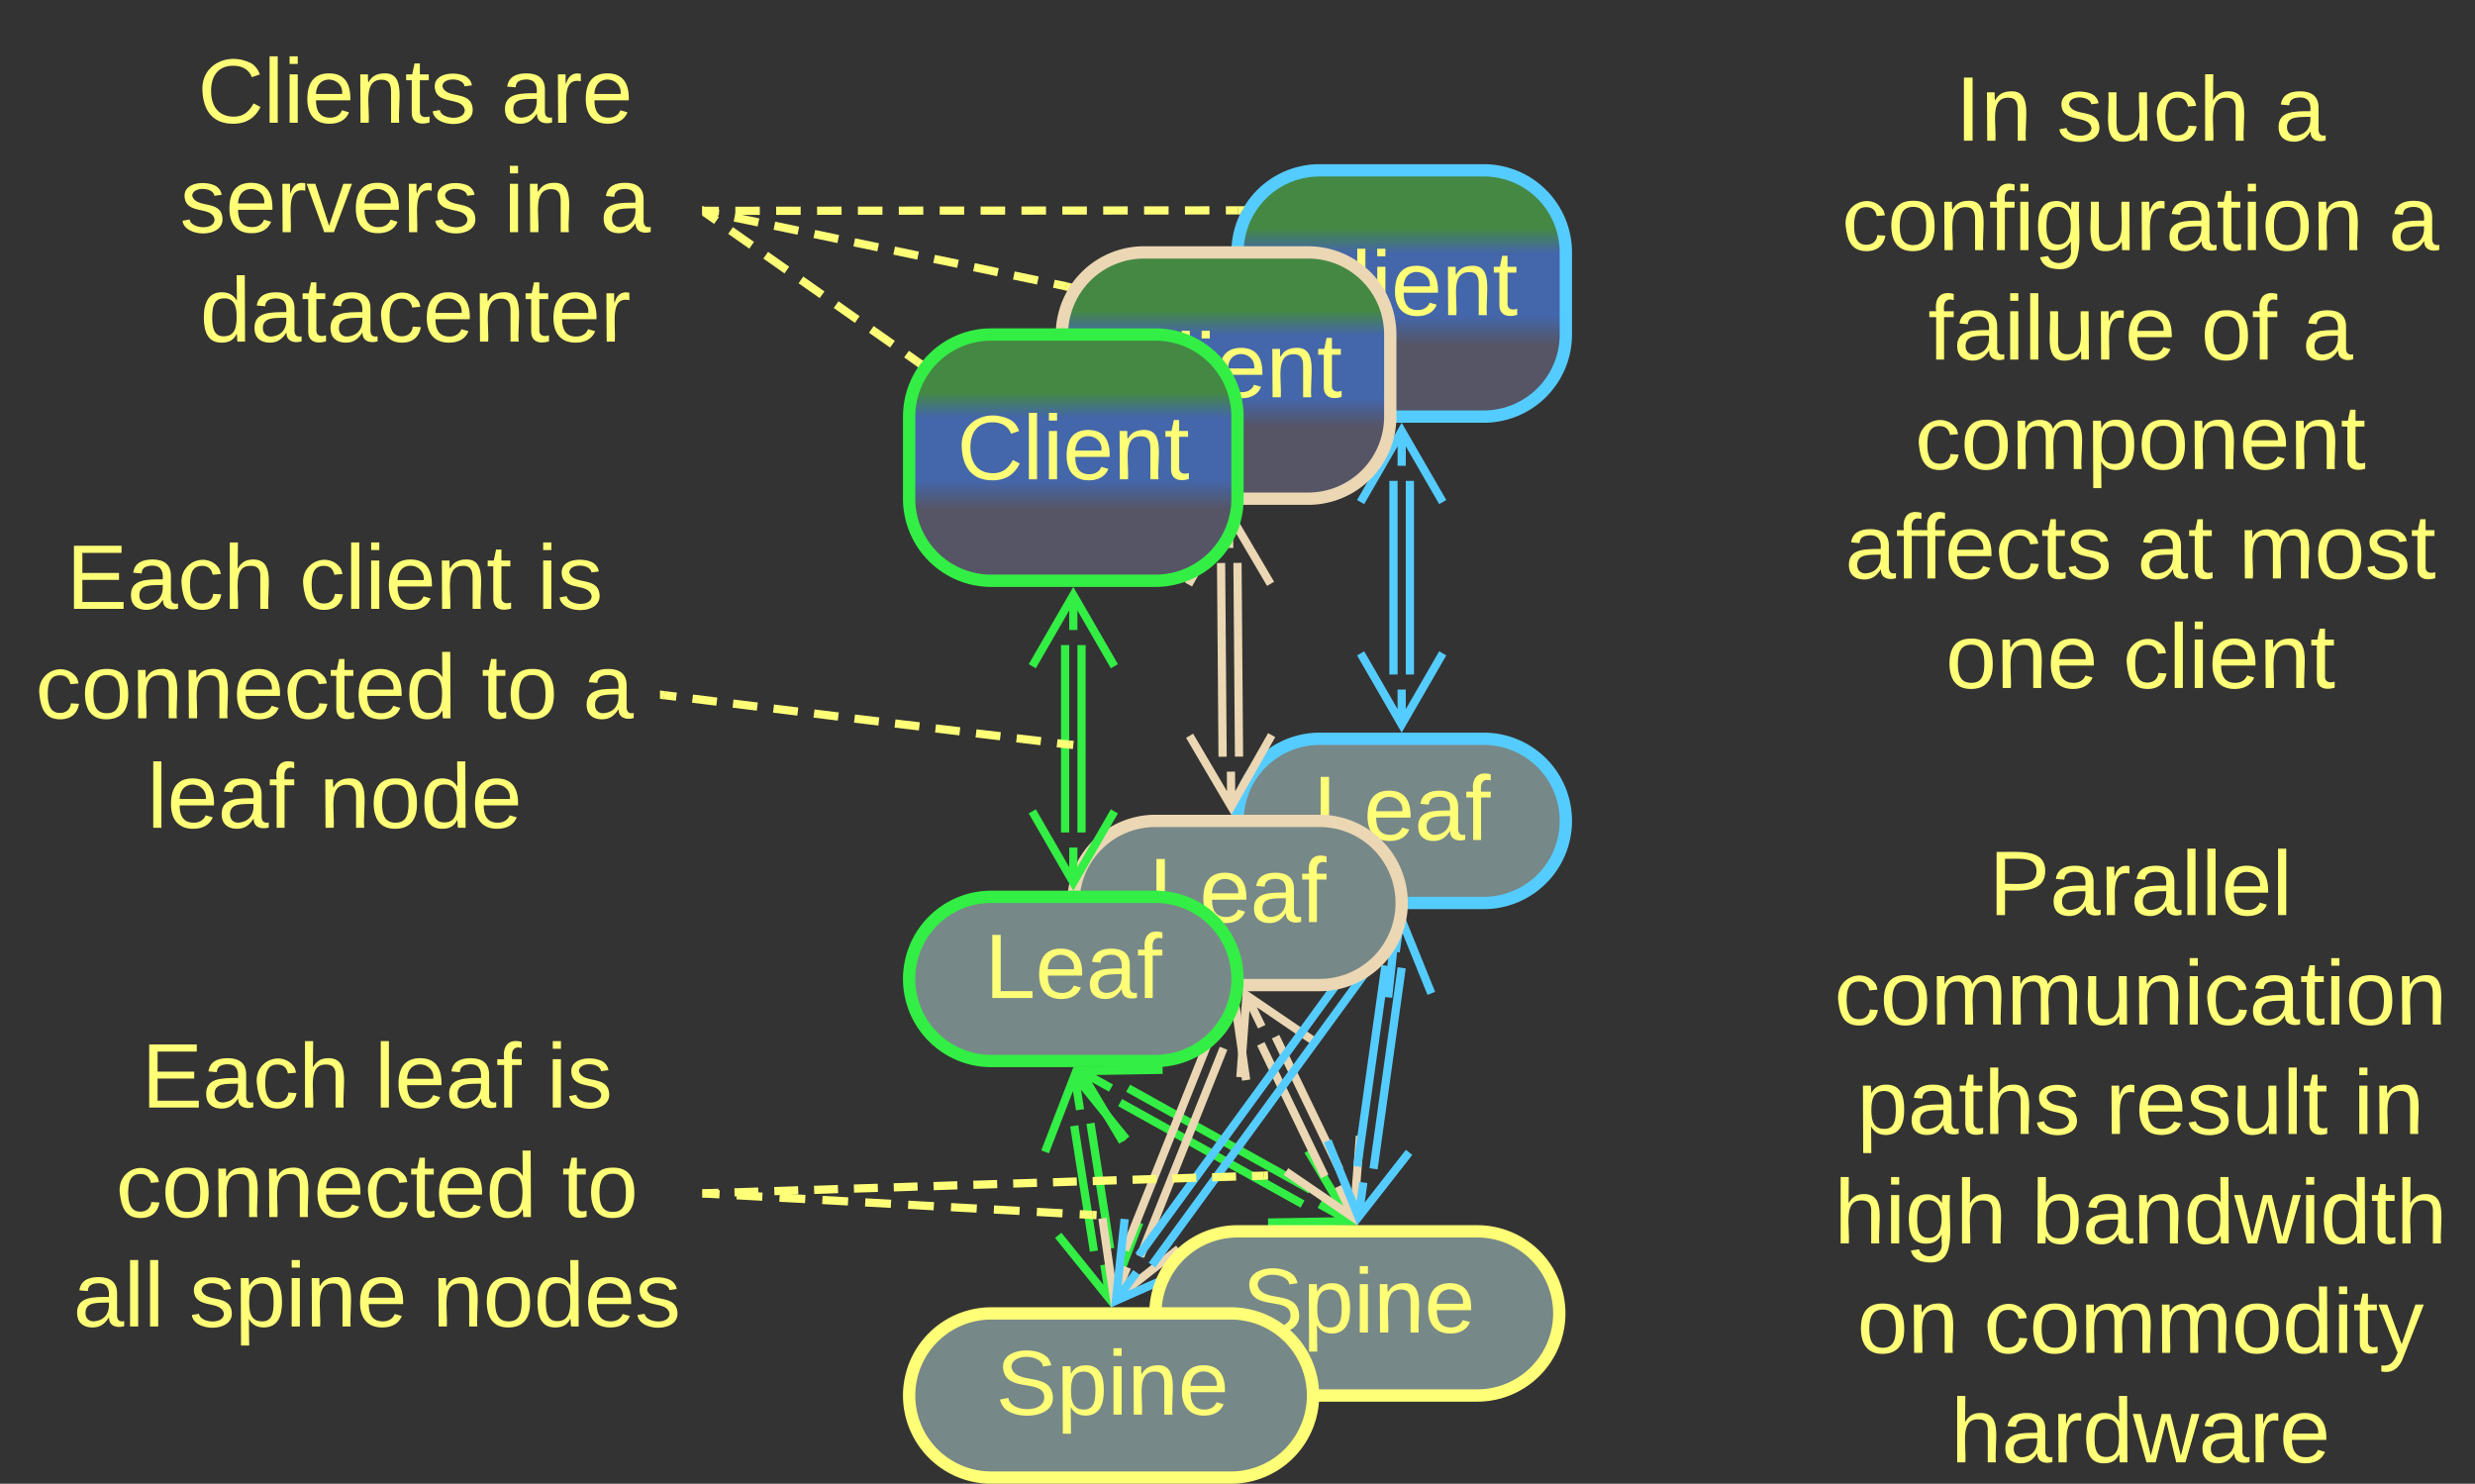 <svg xmlns="http://www.w3.org/2000/svg" xmlns:xlink="http://www.w3.org/1999/xlink" xmlns:lucid="lucid" width="603" height="361.5"><rect width="100%" height="100%" fill="#333333" stroke="none"/><g transform="translate(-278.5 -518.5)" lucid:page-tab-id="0_0"><path d="M544.18 792.18l4.8 30.52M540.22 792.8l4.8 30.52M533.12 799.14l7.2-18.66 12.56 15.55m-12.57-15.55l1.33 8.4M556.08 816.36l-7.2 18.66-12.56-15.55m12.57 15.55l-1.33-8.4M553.35 783.64l44.45 24.73M551.4 787.13l44.45 24.73" stroke="#3e4" stroke-width="2" fill="none"/><path d="M552.02 796.63l-10.27-17.16 20-.32m-20 .32l7.43 4.13M597.18 798.87l10.27 17.16-20 .32m20-.32l-7.43-4.13" stroke="#3e4" stroke-width="2" fill="none"/><path d="M576.6 773.9l-20.28 50.7M572.88 772.4l-20.28 50.7M563.54 774.23l15.72-12.37 2.85 19.8m-2.84-19.8l-3.16 7.9M565.66 822.77l-15.72 12.37-2.85-19.8m2.84 19.8l3.16-7.9M589.28 771.08l15.57 32.3M585.68 772.82l15.57 32.3" stroke="#ebd7b3" stroke-width="2" fill="none"/><path d="M580.7 780.94l1.5-19.95 16.53 11.25M582.2 761l3.7 7.65M609.82 795.25l-1.5 19.95-16.52-11.26m16.53 11.26l-3.7-7.66" stroke="#ebd7b3" stroke-width="2" fill="none"/><path d="M613.27 752.62l-54.1 74.12M610.04 750.26l-54.1 74.12M600.53 749.7l18.3-8.08-2.14 19.88m2.12-19.88l-5 6.86M568.67 827.3l-18.3 8.1 2.14-19.9m-2.12 19.88l5-6.86M620 754.3l-6.85 48.96M616.05 753.75l-6.86 48.95" stroke="#5cf" stroke-width="2" fill="none"/><path d="M607.4 757.74l12.32-15.76 7.5 18.54m-7.5-18.54l-1.18 8.42M621.8 799.26l-12.32 15.76-7.5-18.54m7.5 18.54l1.18-8.42M622 635.66v47.18M618 635.66v47.18M610 640.82l10-17.32 10 17.32m-10-17.32v8.5M630 677.68L620 695l-10-17.32M620 695v-8.5" stroke="#5cf" stroke-width="2" fill="none"/><path d="M580 580a20 20 0 0 1 20-20h40a20 20 0 0 1 20 20v20a20 20 0 0 1-20 20h-40a20 20 0 0 1-20-20z" stroke="#5cf" stroke-width="3" fill="url(#a)"/><use xlink:href="#b" transform="matrix(1,0,0,1,585,565) translate(6.698 30.278)"/><path d="M580 718.5a20 20 0 0 1 20-20h40a20 20 0 0 1 20 20 20 20 0 0 1-20 20h-40a20 20 0 0 1-20-20z" stroke="#5cf" stroke-width="3" fill="#788"/><use xlink:href="#c" transform="matrix(1,0,0,1,585,703.5) translate(13.4 19.653)"/><path d="M540 738.5a20 20 0 0 1 20-20h40a20 20 0 0 1 20 20 20 20 0 0 1-20 20h-40a20 20 0 0 1-20-20z" stroke="#ebd7b3" stroke-width="3" fill="#788"/><use xlink:href="#c" transform="matrix(1,0,0,1,545,723.5) translate(13.4 19.653)"/><path d="M500 757a20 20 0 0 1 20-20h40a20 20 0 0 1 20 20 20 20 0 0 1-20 20h-40a20 20 0 0 1-20-20z" stroke="#3e4" stroke-width="3" fill="#788"/><use xlink:href="#c" transform="matrix(1,0,0,1,505,742) translate(13.4 19.653)"/><path d="M537.22 600a20 20 0 0 1 20-20h40a20 20 0 0 1 20 20v20a20 20 0 0 1-20 20h-40a20 20 0 0 1-20-20z" stroke="#ebd7b3" stroke-width="3" fill="url(#d)"/><use xlink:href="#b" transform="matrix(1,0,0,1,542.216,585) translate(6.698 30.278)"/><path d="M542 675.66v45.68M538 675.66v45.68M530 680.82l10-17.32 10 17.32m-10-17.32v8.5M550 716.18l-10 17.32-10-17.32m10 17.32V725" stroke="#3e4" stroke-width="2" fill="none"/><path d="M580 655.64l.37 47.2M576 655.67l.37 47.2M568.05 660.9l9.86-17.4 10.15 17.24M577.9 643.5l.08 8.5M588.33 697.6l-9.86 17.4-10.14-17.24M578.47 715l-.07-8.5" stroke="#ebd7b3" stroke-width="2" fill="none"/><path d="M500 620a20 20 0 0 1 20-20h40a20 20 0 0 1 20 20v20a20 20 0 0 1-20 20h-40a20 20 0 0 1-20-20z" stroke="#3e4" stroke-width="3" fill="url(#e)"/><use xlink:href="#b" transform="matrix(1,0,0,1,505,605) translate(6.698 30.278)"/><path d="M309.67 526a6 6 0 0 1 6-6h128a6 6 0 0 1 6 6v87.74a6 6 0 0 1-6 6h-128a6 6 0 0 1-6-6z" stroke="#ff7" stroke-opacity="0" stroke-width="3" fill="#788" fill-opacity="0"/><use xlink:href="#f" transform="matrix(1,0,0,1,314.667,525) translate(12.037 23.403)"/><use xlink:href="#g" transform="matrix(1,0,0,1,314.667,525) translate(85.926 23.403)"/><use xlink:href="#h" transform="matrix(1,0,0,1,314.667,525) translate(7.685 50.069)"/><use xlink:href="#i" transform="matrix(1,0,0,1,314.667,525) translate(86.574 50.069)"/><use xlink:href="#j" transform="matrix(1,0,0,1,314.667,525) translate(109.969 50.069)"/><use xlink:href="#k" transform="matrix(1,0,0,1,314.667,525) translate(12.562 76.736)"/><path d="M450.5 570.44l2.56 1.8m3.43 2.42l5.14 3.6m3.43 2.42l5.14 3.62m3.44 2.4l5.15 3.62m3.42 2.4l5.15 3.63m3.43 2.4l5.15 3.62m3.43 2.4l2.57 1.82" stroke="#ff7" stroke-width="2" fill="none"/><path d="M451.07 569.66l-1.12 1.6-.28-.2v-2.38zM503.4 606.42l-.8.94-.37.62-.86-.6 1.12-1.6z" stroke="#ff7" stroke-width=".05" fill="#ff7"/><path d="M450.67 569.87h2.98m4 0l5.97-.02m3.98 0h5.97m4 0l5.97-.02m3.98 0h5.98m3.98 0l5.97-.02m4 0h5.96m4 0h5.98m3.98 0l5.98-.02m3.98 0h5.97m3.98 0l5.98-.02m3.98 0h5.98m3.98 0l5.97-.02m4 0h2.98" stroke="#ff7" stroke-width="2" fill="none"/><path d="M450.7 570.84h-1.03v-1.95h1.02zM580.84 570.24l-.2.47h-.52v-1.94h1.63z" stroke="#ff7" stroke-width=".05" fill="#ff7"/><path d="M450.65 570.07l2.9.6m3.9.82l5.84 1.2m3.88.8l5.83 1.22m3.9.8l5.83 1.23m3.9.8l5.82 1.22m3.9.8l5.83 1.22m3.9.8l5.82 1.2m3.9.82l5.83 1.22m3.88.8l5.85 1.22m3.9.8l2.9.6" stroke="#ff7" stroke-width="2" fill="none"/><path d="M450.87 569.12l-.4 1.9-.8-.16v-2zM539.67 587.6l-1.08 1.76-.67-.14.4-1.9z" stroke="#ff7" stroke-width=".05" fill="#ff7"/><path d="M560 838.5a20 20 0 0 1 20-20h58.4a20 20 0 0 1 20 20 20 20 0 0 1-20 20H580a20 20 0 0 1-20-20z" stroke="#ff7" stroke-width="3" fill="#788"/><use xlink:href="#l" transform="matrix(1,0,0,1,565,823.5) translate(16.141 19.653)"/><path d="M500 858.5a20 20 0 0 1 20-20h58.4a20 20 0 0 1 20 20 20 20 0 0 1-20 20H520a20 20 0 0 1-20-20z" stroke="#ff7" stroke-width="3" fill="#788"/><use xlink:href="#m" transform="matrix(1,0,0,1,505,843.5) translate(16.141 19.653)"/><path d="M280 644.5a6 6 0 0 1 6-6h147.33a6 6 0 0 1 6 6V731a6 6 0 0 1-6 6H286a6 6 0 0 1-6-6z" stroke="#ff7" stroke-opacity="0" stroke-width="3" fill="#788" fill-opacity="0"/><use xlink:href="#n" transform="matrix(1,0,0,1,285,643.5) translate(9.66 23.34)"/><use xlink:href="#o" transform="matrix(1,0,0,1,285,643.5) translate(66.451 23.34)"/><use xlink:href="#p" transform="matrix(1,0,0,1,285,643.5) translate(124.352 23.34)"/><use xlink:href="#q" transform="matrix(1,0,0,1,285,643.5) translate(2.16 50.007)"/><use xlink:href="#r" transform="matrix(1,0,0,1,285,643.5) translate(110.802 50.007)"/><use xlink:href="#j" transform="matrix(1,0,0,1,285,643.5) translate(135.494 50.007)"/><use xlink:href="#s" transform="matrix(1,0,0,1,285,643.5) translate(29.352 76.674)"/><use xlink:href="#t" transform="matrix(1,0,0,1,285,643.5) translate(71.265 76.674)"/><path d="M440.33 687.87l2.96.36m3.93.48l5.92.73m3.95.48l5.92.73m3.95.48l5.92.73m3.94.48l5.92.73m3.95.5l5.93.7m3.94.5l5.93.7m3.94.5l5.92.7m3.95.5l5.93.7m3.95.5l5.92.7m3.95.5l2.96.35" stroke="#ff7" stroke-width="2" fill="none"/><path d="M440.47 686.9l-.24 1.94-.9-.1v-1.97z" stroke="#ff7" stroke-width=".05" fill="#ff7"/><path d="M538.98 699.88l1.02.12" stroke="#ff7" stroke-width="2" fill="none"/><path d="M290.33 766a6 6 0 0 1 6-6h147.34a6 6 0 0 1 6 6v86.5a6 6 0 0 1-6 6H296.33a6 6 0 0 1-6-6z" stroke="#ff7" stroke-opacity="0" stroke-width="3" fill="#788" fill-opacity="0"/><g><use xlink:href="#n" transform="matrix(1,0,0,1,295.333,765) translate(17.654 23.34)"/><use xlink:href="#s" transform="matrix(1,0,0,1,295.333,765) translate(74.444 23.34)"/><use xlink:href="#p" transform="matrix(1,0,0,1,295.333,765) translate(116.358 23.34)"/><use xlink:href="#q" transform="matrix(1,0,0,1,295.333,765) translate(11.42 50.007)"/><use xlink:href="#u" transform="matrix(1,0,0,1,295.333,765) translate(120.062 50.007)"/><use xlink:href="#v" transform="matrix(1,0,0,1,295.333,765) translate(1.019 76.674)"/><use xlink:href="#w" transform="matrix(1,0,0,1,295.333,765) translate(29.29 76.674)"/><use xlink:href="#x" transform="matrix(1,0,0,1,295.333,765) translate(88.488 76.674)"/></g><path d="M450.67 809.3l3.13.18m4.18.23l6.26.35m4.18.24l6.27.33m4.17.23l6.26.35m4.18.24l6.28.34m4.18.23l6.26.36m4.18.23l6.27.34m4.18.23l6.26.34m4.2.24l6.26.35m4.18.22l3.13.17" stroke="#ff7" stroke-width="2" fill="none"/><path d="M450.74 808.33l-.1 1.95-.97-.05v-1.96z" stroke="#ff7" stroke-width=".05" fill="#ff7"/><path d="M544.64 814.5l1.03.05M450.67 809.22l2.9-.1m3.88-.12l5.82-.18m3.88-.12l5.82-.2m3.88-.1l5.82-.2m3.88-.12l5.82-.18m3.88-.12l5.8-.2m3.9-.1l5.8-.2m3.9-.12l5.8-.18m3.9-.13l5.8-.18m3.9-.12l5.8-.2m3.88-.1l5.82-.2m3.88-.12l5.82-.18m3.88-.12l5.82-.2m3.88-.1l5.82-.2m3.88-.12l2.9-.08" stroke="#ff7" stroke-width="2" fill="none"/><path d="M450.72 810.2l-1.05.03v-1.96l1-.03z" stroke="#ff7" stroke-width=".05" fill="#ff7"/><path d="M586.4 804.92l1.03-.03" stroke="#ff7" stroke-width="2" fill="none"/><path d="M720 536a6 6 0 0 1 6-6h148a6 6 0 0 1 6 6v148a6 6 0 0 1-6 6H726a6 6 0 0 1-6-6z" stroke="#ff7" stroke-opacity="0" stroke-width="3" fill="#788" fill-opacity="0"/><g><use xlink:href="#y" transform="matrix(1,0,0,1,725,535) translate(29.938 17.778)"/><use xlink:href="#z" transform="matrix(1,0,0,1,725,535) translate(54.63 17.778)"/><use xlink:href="#j" transform="matrix(1,0,0,1,725,535) translate(107.716 17.778)"/><use xlink:href="#A" transform="matrix(1,0,0,1,725,535) translate(2.253 44.444)"/><use xlink:href="#j" transform="matrix(1,0,0,1,725,535) translate(135.401 44.444)"/><use xlink:href="#B" transform="matrix(1,0,0,1,725,535) translate(23.241 71.111)"/><use xlink:href="#C" transform="matrix(1,0,0,1,725,535) translate(89.722 71.111)"/><use xlink:href="#j" transform="matrix(1,0,0,1,725,535) translate(114.414 71.111)"/><use xlink:href="#D" transform="matrix(1,0,0,1,725,535) translate(20.093 97.778)"/><use xlink:href="#E" transform="matrix(1,0,0,1,725,535) translate(3.025 124.444)"/><use xlink:href="#F" transform="matrix(1,0,0,1,725,535) translate(74.198 124.444)"/><use xlink:href="#G" transform="matrix(1,0,0,1,725,535) translate(98.889 124.444)"/><use xlink:href="#H" transform="matrix(1,0,0,1,725,535) translate(27.531 151.111)"/><use xlink:href="#I" transform="matrix(1,0,0,1,725,535) translate(70.741 151.111)"/></g><path d="M720 724.67a6 6 0 0 1 6-6h148a6 6 0 0 1 6 6V872.5a6 6 0 0 1-6 6H726a6 6 0 0 1-6-6z" stroke="#ff7" stroke-opacity="0" stroke-width="3" fill="#788" fill-opacity="0"/><g><use xlink:href="#J" transform="matrix(1,0,0,1,725,723.667) translate(38.086 17.778)"/><use xlink:href="#K" transform="matrix(1,0,0,1,725,723.667) translate(0.432 44.444)"/><use xlink:href="#L" transform="matrix(1,0,0,1,725,723.667) translate(5.957 71.111)"/><use xlink:href="#M" transform="matrix(1,0,0,1,725,723.667) translate(66.451 71.111)"/><use xlink:href="#N" transform="matrix(1,0,0,1,725,723.667) translate(126.821 71.111)"/><use xlink:href="#O" transform="matrix(1,0,0,1,725,723.667) translate(0.401 97.778)"/><use xlink:href="#P" transform="matrix(1,0,0,1,725,723.667) translate(48.488 97.778)"/><use xlink:href="#Q" transform="matrix(1,0,0,1,725,723.667) translate(5.957 124.444)"/><use xlink:href="#R" transform="matrix(1,0,0,1,725,723.667) translate(36.821 124.444)"/><use xlink:href="#S" transform="matrix(1,0,0,1,725,723.667) translate(28.796 151.111)"/></g><defs><linearGradient gradientUnits="userSpaceOnUse" id="a" x1="580" y1="560" x2="580" y2="620"><stop offset="23.55%" stop-color="#484"/><stop offset="33.7%" stop-color="#46a"/><stop offset="59.29%" stop-color="#46a"/><stop offset="70.71%" stop-color="#556"/></linearGradient><path d="M212-179c-10-28-35-45-73-45-59 0-87 40-87 99 0 60 29 101 89 101 43 0 62-24 78-52l27 14C228-24 195 4 139 4 59 4 22-46 18-125c-6-104 99-153 187-111 19 9 31 26 39 46" id="T" fill="#ff7"/><path d="M24 0v-261h32V0H24" id="U" fill="#ff7"/><path d="M24-231v-30h32v30H24zM24 0v-190h32V0H24" id="V" fill="#ff7"/><path d="M100-194c63 0 86 42 84 106H49c0 40 14 67 53 68 26 1 43-12 49-29l28 8c-11 28-37 45-77 45C44 4 14-33 15-96c1-61 26-98 85-98zm52 81c6-60-76-77-97-28-3 7-6 17-6 28h103" id="W" fill="#ff7"/><path d="M117-194c89-4 53 116 60 194h-32v-121c0-31-8-49-39-48C34-167 62-67 57 0H25l-1-190h30c1 10-1 24 2 32 11-22 29-35 61-36" id="X" fill="#ff7"/><path d="M59-47c-2 24 18 29 38 22v24C64 9 27 4 27-40v-127H5v-23h24l9-43h21v43h35v23H59v120" id="Y" fill="#ff7"/><g id="b"><use transform="matrix(0.062,0,0,0.062,0,0)" xlink:href="#T"/><use transform="matrix(0.062,0,0,0.062,15.988,0)" xlink:href="#U"/><use transform="matrix(0.062,0,0,0.062,20.864,0)" xlink:href="#V"/><use transform="matrix(0.062,0,0,0.062,25.741,0)" xlink:href="#W"/><use transform="matrix(0.062,0,0,0.062,38.086,0)" xlink:href="#X"/><use transform="matrix(0.062,0,0,0.062,50.432,0)" xlink:href="#Y"/></g><path d="M30 0v-248h33v221h125V0H30" id="Z" fill="#ff7"/><path d="M141-36C126-15 110 5 73 4 37 3 15-17 15-53c-1-64 63-63 125-63 3-35-9-54-41-54-24 1-41 7-42 31l-33-3c5-37 33-52 76-52 45 0 72 20 72 64v82c-1 20 7 32 28 27v20c-31 9-61-2-59-35zM48-53c0 20 12 33 32 33 41-3 63-29 60-74-43 2-92-5-92 41" id="aa" fill="#ff7"/><path d="M101-234c-31-9-42 10-38 44h38v23H63V0H32v-167H5v-23h27c-7-52 17-82 69-68v24" id="ab" fill="#ff7"/><g id="c"><use transform="matrix(0.062,0,0,0.062,0,0)" xlink:href="#Z"/><use transform="matrix(0.062,0,0,0.062,12.346,0)" xlink:href="#W"/><use transform="matrix(0.062,0,0,0.062,24.691,0)" xlink:href="#aa"/><use transform="matrix(0.062,0,0,0.062,37.037,0)" xlink:href="#ab"/></g><linearGradient gradientUnits="userSpaceOnUse" id="d" x1="537.22" y1="580" x2="537.22" y2="640"><stop offset="23.55%" stop-color="#484"/><stop offset="33.7%" stop-color="#46a"/><stop offset="59.29%" stop-color="#46a"/><stop offset="70.71%" stop-color="#556"/></linearGradient><linearGradient gradientUnits="userSpaceOnUse" id="e" x1="500" y1="600" x2="500" y2="660"><stop offset="23.55%" stop-color="#484"/><stop offset="33.7%" stop-color="#46a"/><stop offset="59.29%" stop-color="#46a"/><stop offset="70.71%" stop-color="#556"/></linearGradient><path d="M135-143c-3-34-86-38-87 0 15 53 115 12 119 90S17 21 10-45l28-5c4 36 97 45 98 0-10-56-113-15-118-90-4-57 82-63 122-42 12 7 21 19 24 35" id="ac" fill="#ff7"/><g id="f"><use transform="matrix(0.062,0,0,0.062,0,0)" xlink:href="#T"/><use transform="matrix(0.062,0,0,0.062,15.988,0)" xlink:href="#U"/><use transform="matrix(0.062,0,0,0.062,20.864,0)" xlink:href="#V"/><use transform="matrix(0.062,0,0,0.062,25.741,0)" xlink:href="#W"/><use transform="matrix(0.062,0,0,0.062,38.086,0)" xlink:href="#X"/><use transform="matrix(0.062,0,0,0.062,50.432,0)" xlink:href="#Y"/><use transform="matrix(0.062,0,0,0.062,56.605,0)" xlink:href="#ac"/></g><path d="M114-163C36-179 61-72 57 0H25l-1-190h30c1 12-1 29 2 39 6-27 23-49 58-41v29" id="ad" fill="#ff7"/><g id="g"><use transform="matrix(0.062,0,0,0.062,0,0)" xlink:href="#aa"/><use transform="matrix(0.062,0,0,0.062,12.346,0)" xlink:href="#ad"/><use transform="matrix(0.062,0,0,0.062,19.691,0)" xlink:href="#W"/></g><path d="M108 0H70L1-190h34L89-25l56-165h34" id="ae" fill="#ff7"/><g id="h"><use transform="matrix(0.062,0,0,0.062,0,0)" xlink:href="#ac"/><use transform="matrix(0.062,0,0,0.062,11.111,0)" xlink:href="#W"/><use transform="matrix(0.062,0,0,0.062,23.457,0)" xlink:href="#ad"/><use transform="matrix(0.062,0,0,0.062,30.802,0)" xlink:href="#ae"/><use transform="matrix(0.062,0,0,0.062,41.914,0)" xlink:href="#W"/><use transform="matrix(0.062,0,0,0.062,54.259,0)" xlink:href="#ad"/><use transform="matrix(0.062,0,0,0.062,61.605,0)" xlink:href="#ac"/></g><g id="i"><use transform="matrix(0.062,0,0,0.062,0,0)" xlink:href="#V"/><use transform="matrix(0.062,0,0,0.062,4.877,0)" xlink:href="#X"/></g><use transform="matrix(0.062,0,0,0.062,0,0)" xlink:href="#aa" id="j"/><path d="M85-194c31 0 48 13 60 33l-1-100h32l1 261h-30c-2-10 0-23-3-31C134-8 116 4 85 4 32 4 16-35 15-94c0-66 23-100 70-100zm9 24c-40 0-46 34-46 75 0 40 6 74 45 74 42 0 51-32 51-76 0-42-9-74-50-73" id="af" fill="#ff7"/><path d="M96-169c-40 0-48 33-48 73s9 75 48 75c24 0 41-14 43-38l32 2c-6 37-31 61-74 61-59 0-76-41-82-99-10-93 101-131 147-64 4 7 5 14 7 22l-32 3c-4-21-16-35-41-35" id="ag" fill="#ff7"/><g id="k"><use transform="matrix(0.062,0,0,0.062,0,0)" xlink:href="#af"/><use transform="matrix(0.062,0,0,0.062,12.346,0)" xlink:href="#aa"/><use transform="matrix(0.062,0,0,0.062,24.691,0)" xlink:href="#Y"/><use transform="matrix(0.062,0,0,0.062,30.864,0)" xlink:href="#aa"/><use transform="matrix(0.062,0,0,0.062,43.21,0)" xlink:href="#ag"/><use transform="matrix(0.062,0,0,0.062,54.321,0)" xlink:href="#W"/><use transform="matrix(0.062,0,0,0.062,66.667,0)" xlink:href="#X"/><use transform="matrix(0.062,0,0,0.062,79.012,0)" xlink:href="#Y"/><use transform="matrix(0.062,0,0,0.062,85.185,0)" xlink:href="#W"/><use transform="matrix(0.062,0,0,0.062,97.531,0)" xlink:href="#ad"/></g><path d="M185-189c-5-48-123-54-124 2 14 75 158 14 163 119 3 78-121 87-175 55-17-10-28-26-33-46l33-7c5 56 141 63 141-1 0-78-155-14-162-118-5-82 145-84 179-34 5 7 8 16 11 25" id="ah" fill="#ff7"/><path d="M115-194c55 1 70 41 70 98S169 2 115 4C84 4 66-9 55-30l1 105H24l-1-265h31l2 30c10-21 28-34 59-34zm-8 174c40 0 45-34 45-75s-6-73-45-74c-42 0-51 32-51 76 0 43 10 73 51 73" id="ai" fill="#ff7"/><g id="l"><use transform="matrix(0.062,0,0,0.062,0,0)" xlink:href="#ah"/><use transform="matrix(0.062,0,0,0.062,14.815,0)" xlink:href="#ai"/><use transform="matrix(0.062,0,0,0.062,27.16,0)" xlink:href="#V"/><use transform="matrix(0.062,0,0,0.062,32.037,0)" xlink:href="#X"/><use transform="matrix(0.062,0,0,0.062,44.383,0)" xlink:href="#W"/></g><g id="m"><use transform="matrix(0.062,0,0,0.062,0,0)" xlink:href="#ah"/><use transform="matrix(0.062,0,0,0.062,14.815,0)" xlink:href="#ai"/><use transform="matrix(0.062,0,0,0.062,27.16,0)" xlink:href="#V"/><use transform="matrix(0.062,0,0,0.062,32.037,0)" xlink:href="#X"/><use transform="matrix(0.062,0,0,0.062,44.383,0)" xlink:href="#W"/></g><path d="M30 0v-248h187v28H63v79h144v27H63v87h162V0H30" id="aj" fill="#ff7"/><path d="M106-169C34-169 62-67 57 0H25v-261h32l-1 103c12-21 28-36 61-36 89 0 53 116 60 194h-32v-121c2-32-8-49-39-48" id="ak" fill="#ff7"/><g id="n"><use transform="matrix(0.062,0,0,0.062,0,0)" xlink:href="#aj"/><use transform="matrix(0.062,0,0,0.062,14.815,0)" xlink:href="#aa"/><use transform="matrix(0.062,0,0,0.062,27.16,0)" xlink:href="#ag"/><use transform="matrix(0.062,0,0,0.062,38.272,0)" xlink:href="#ak"/></g><g id="o"><use transform="matrix(0.062,0,0,0.062,0,0)" xlink:href="#ag"/><use transform="matrix(0.062,0,0,0.062,11.111,0)" xlink:href="#U"/><use transform="matrix(0.062,0,0,0.062,15.988,0)" xlink:href="#V"/><use transform="matrix(0.062,0,0,0.062,20.864,0)" xlink:href="#W"/><use transform="matrix(0.062,0,0,0.062,33.21,0)" xlink:href="#X"/><use transform="matrix(0.062,0,0,0.062,45.556,0)" xlink:href="#Y"/></g><g id="p"><use transform="matrix(0.062,0,0,0.062,0,0)" xlink:href="#V"/><use transform="matrix(0.062,0,0,0.062,4.877,0)" xlink:href="#ac"/></g><path d="M100-194c62-1 85 37 85 99 1 63-27 99-86 99S16-35 15-95c0-66 28-99 85-99zM99-20c44 1 53-31 53-75 0-43-8-75-51-75s-53 32-53 75 10 74 51 75" id="al" fill="#ff7"/><g id="q"><use transform="matrix(0.062,0,0,0.062,0,0)" xlink:href="#ag"/><use transform="matrix(0.062,0,0,0.062,11.111,0)" xlink:href="#al"/><use transform="matrix(0.062,0,0,0.062,23.457,0)" xlink:href="#X"/><use transform="matrix(0.062,0,0,0.062,35.802,0)" xlink:href="#X"/><use transform="matrix(0.062,0,0,0.062,48.148,0)" xlink:href="#W"/><use transform="matrix(0.062,0,0,0.062,60.494,0)" xlink:href="#ag"/><use transform="matrix(0.062,0,0,0.062,71.605,0)" xlink:href="#Y"/><use transform="matrix(0.062,0,0,0.062,77.778,0)" xlink:href="#W"/><use transform="matrix(0.062,0,0,0.062,90.123,0)" xlink:href="#af"/></g><g id="r"><use transform="matrix(0.062,0,0,0.062,0,0)" xlink:href="#Y"/><use transform="matrix(0.062,0,0,0.062,6.173,0)" xlink:href="#al"/></g><g id="s"><use transform="matrix(0.062,0,0,0.062,0,0)" xlink:href="#U"/><use transform="matrix(0.062,0,0,0.062,4.877,0)" xlink:href="#W"/><use transform="matrix(0.062,0,0,0.062,17.222,0)" xlink:href="#aa"/><use transform="matrix(0.062,0,0,0.062,29.568,0)" xlink:href="#ab"/></g><g id="t"><use transform="matrix(0.062,0,0,0.062,0,0)" xlink:href="#X"/><use transform="matrix(0.062,0,0,0.062,12.346,0)" xlink:href="#al"/><use transform="matrix(0.062,0,0,0.062,24.691,0)" xlink:href="#af"/><use transform="matrix(0.062,0,0,0.062,37.037,0)" xlink:href="#W"/></g><g id="u"><use transform="matrix(0.062,0,0,0.062,0,0)" xlink:href="#Y"/><use transform="matrix(0.062,0,0,0.062,6.173,0)" xlink:href="#al"/></g><g id="v"><use transform="matrix(0.062,0,0,0.062,0,0)" xlink:href="#aa"/><use transform="matrix(0.062,0,0,0.062,12.346,0)" xlink:href="#U"/><use transform="matrix(0.062,0,0,0.062,17.222,0)" xlink:href="#U"/></g><g id="w"><use transform="matrix(0.062,0,0,0.062,0,0)" xlink:href="#ac"/><use transform="matrix(0.062,0,0,0.062,11.111,0)" xlink:href="#ai"/><use transform="matrix(0.062,0,0,0.062,23.457,0)" xlink:href="#V"/><use transform="matrix(0.062,0,0,0.062,28.333,0)" xlink:href="#X"/><use transform="matrix(0.062,0,0,0.062,40.679,0)" xlink:href="#W"/></g><g id="x"><use transform="matrix(0.062,0,0,0.062,0,0)" xlink:href="#X"/><use transform="matrix(0.062,0,0,0.062,12.346,0)" xlink:href="#al"/><use transform="matrix(0.062,0,0,0.062,24.691,0)" xlink:href="#af"/><use transform="matrix(0.062,0,0,0.062,37.037,0)" xlink:href="#W"/><use transform="matrix(0.062,0,0,0.062,49.383,0)" xlink:href="#ac"/></g><path d="M33 0v-248h34V0H33" id="am" fill="#ff7"/><g id="y"><use transform="matrix(0.062,0,0,0.062,0,0)" xlink:href="#am"/><use transform="matrix(0.062,0,0,0.062,6.173,0)" xlink:href="#X"/></g><path d="M84 4C-5 8 30-112 23-190h32v120c0 31 7 50 39 49 72-2 45-101 50-169h31l1 190h-30c-1-10 1-25-2-33-11 22-28 36-60 37" id="an" fill="#ff7"/><g id="z"><use transform="matrix(0.062,0,0,0.062,0,0)" xlink:href="#ac"/><use transform="matrix(0.062,0,0,0.062,11.111,0)" xlink:href="#an"/><use transform="matrix(0.062,0,0,0.062,23.457,0)" xlink:href="#ag"/><use transform="matrix(0.062,0,0,0.062,34.568,0)" xlink:href="#ak"/></g><path d="M177-190C167-65 218 103 67 71c-23-6-38-20-44-43l32-5c15 47 100 32 89-28v-30C133-14 115 1 83 1 29 1 15-40 15-95c0-56 16-97 71-98 29-1 48 16 59 35 1-10 0-23 2-32h30zM94-22c36 0 50-32 50-73 0-42-14-75-50-75-39 0-46 34-46 75s6 73 46 73" id="ao" fill="#ff7"/><g id="A"><use transform="matrix(0.062,0,0,0.062,0,0)" xlink:href="#ag"/><use transform="matrix(0.062,0,0,0.062,11.111,0)" xlink:href="#al"/><use transform="matrix(0.062,0,0,0.062,23.457,0)" xlink:href="#X"/><use transform="matrix(0.062,0,0,0.062,35.802,0)" xlink:href="#ab"/><use transform="matrix(0.062,0,0,0.062,41.975,0)" xlink:href="#V"/><use transform="matrix(0.062,0,0,0.062,46.852,0)" xlink:href="#ao"/><use transform="matrix(0.062,0,0,0.062,59.198,0)" xlink:href="#an"/><use transform="matrix(0.062,0,0,0.062,71.543,0)" xlink:href="#ad"/><use transform="matrix(0.062,0,0,0.062,78.889,0)" xlink:href="#aa"/><use transform="matrix(0.062,0,0,0.062,91.235,0)" xlink:href="#Y"/><use transform="matrix(0.062,0,0,0.062,97.407,0)" xlink:href="#V"/><use transform="matrix(0.062,0,0,0.062,102.284,0)" xlink:href="#al"/><use transform="matrix(0.062,0,0,0.062,114.63,0)" xlink:href="#X"/></g><g id="B"><use transform="matrix(0.062,0,0,0.062,0,0)" xlink:href="#ab"/><use transform="matrix(0.062,0,0,0.062,6.173,0)" xlink:href="#aa"/><use transform="matrix(0.062,0,0,0.062,18.519,0)" xlink:href="#V"/><use transform="matrix(0.062,0,0,0.062,23.395,0)" xlink:href="#U"/><use transform="matrix(0.062,0,0,0.062,28.272,0)" xlink:href="#an"/><use transform="matrix(0.062,0,0,0.062,40.617,0)" xlink:href="#ad"/><use transform="matrix(0.062,0,0,0.062,47.963,0)" xlink:href="#W"/></g><g id="C"><use transform="matrix(0.062,0,0,0.062,0,0)" xlink:href="#al"/><use transform="matrix(0.062,0,0,0.062,12.346,0)" xlink:href="#ab"/></g><path d="M210-169c-67 3-38 105-44 169h-31v-121c0-29-5-50-35-48C34-165 62-65 56 0H25l-1-190h30c1 10-1 24 2 32 10-44 99-50 107 0 11-21 27-35 58-36 85-2 47 119 55 194h-31v-121c0-29-5-49-35-48" id="ap" fill="#ff7"/><g id="D"><use transform="matrix(0.062,0,0,0.062,0,0)" xlink:href="#ag"/><use transform="matrix(0.062,0,0,0.062,11.111,0)" xlink:href="#al"/><use transform="matrix(0.062,0,0,0.062,23.457,0)" xlink:href="#ap"/><use transform="matrix(0.062,0,0,0.062,41.914,0)" xlink:href="#ai"/><use transform="matrix(0.062,0,0,0.062,54.259,0)" xlink:href="#al"/><use transform="matrix(0.062,0,0,0.062,66.605,0)" xlink:href="#X"/><use transform="matrix(0.062,0,0,0.062,78.951,0)" xlink:href="#W"/><use transform="matrix(0.062,0,0,0.062,91.296,0)" xlink:href="#X"/><use transform="matrix(0.062,0,0,0.062,103.642,0)" xlink:href="#Y"/></g><g id="E"><use transform="matrix(0.062,0,0,0.062,0,0)" xlink:href="#aa"/><use transform="matrix(0.062,0,0,0.062,12.346,0)" xlink:href="#ab"/><use transform="matrix(0.062,0,0,0.062,18.086,0)" xlink:href="#ab"/><use transform="matrix(0.062,0,0,0.062,24.259,0)" xlink:href="#W"/><use transform="matrix(0.062,0,0,0.062,36.605,0)" xlink:href="#ag"/><use transform="matrix(0.062,0,0,0.062,47.716,0)" xlink:href="#Y"/><use transform="matrix(0.062,0,0,0.062,53.889,0)" xlink:href="#ac"/></g><g id="F"><use transform="matrix(0.062,0,0,0.062,0,0)" xlink:href="#aa"/><use transform="matrix(0.062,0,0,0.062,12.346,0)" xlink:href="#Y"/></g><g id="G"><use transform="matrix(0.062,0,0,0.062,0,0)" xlink:href="#ap"/><use transform="matrix(0.062,0,0,0.062,18.457,0)" xlink:href="#al"/><use transform="matrix(0.062,0,0,0.062,30.802,0)" xlink:href="#ac"/><use transform="matrix(0.062,0,0,0.062,41.914,0)" xlink:href="#Y"/></g><g id="H"><use transform="matrix(0.062,0,0,0.062,0,0)" xlink:href="#al"/><use transform="matrix(0.062,0,0,0.062,12.346,0)" xlink:href="#X"/><use transform="matrix(0.062,0,0,0.062,24.691,0)" xlink:href="#W"/></g><g id="I"><use transform="matrix(0.062,0,0,0.062,0,0)" xlink:href="#ag"/><use transform="matrix(0.062,0,0,0.062,11.111,0)" xlink:href="#U"/><use transform="matrix(0.062,0,0,0.062,15.988,0)" xlink:href="#V"/><use transform="matrix(0.062,0,0,0.062,20.864,0)" xlink:href="#W"/><use transform="matrix(0.062,0,0,0.062,33.21,0)" xlink:href="#X"/><use transform="matrix(0.062,0,0,0.062,45.556,0)" xlink:href="#Y"/></g><path d="M30-248c87 1 191-15 191 75 0 78-77 80-158 76V0H30v-248zm33 125c57 0 124 11 124-50 0-59-68-47-124-48v98" id="aq" fill="#ff7"/><g id="J"><use transform="matrix(0.062,0,0,0.062,0,0)" xlink:href="#aq"/><use transform="matrix(0.062,0,0,0.062,14.815,0)" xlink:href="#aa"/><use transform="matrix(0.062,0,0,0.062,27.16,0)" xlink:href="#ad"/><use transform="matrix(0.062,0,0,0.062,34.506,0)" xlink:href="#aa"/><use transform="matrix(0.062,0,0,0.062,46.852,0)" xlink:href="#U"/><use transform="matrix(0.062,0,0,0.062,51.728,0)" xlink:href="#U"/><use transform="matrix(0.062,0,0,0.062,56.605,0)" xlink:href="#W"/><use transform="matrix(0.062,0,0,0.062,68.951,0)" xlink:href="#U"/></g><g id="K"><use transform="matrix(0.062,0,0,0.062,0,0)" xlink:href="#ag"/><use transform="matrix(0.062,0,0,0.062,11.111,0)" xlink:href="#al"/><use transform="matrix(0.062,0,0,0.062,23.457,0)" xlink:href="#ap"/><use transform="matrix(0.062,0,0,0.062,41.914,0)" xlink:href="#ap"/><use transform="matrix(0.062,0,0,0.062,60.37,0)" xlink:href="#an"/><use transform="matrix(0.062,0,0,0.062,72.716,0)" xlink:href="#X"/><use transform="matrix(0.062,0,0,0.062,85.062,0)" xlink:href="#V"/><use transform="matrix(0.062,0,0,0.062,89.938,0)" xlink:href="#ag"/><use transform="matrix(0.062,0,0,0.062,101.049,0)" xlink:href="#aa"/><use transform="matrix(0.062,0,0,0.062,113.395,0)" xlink:href="#Y"/><use transform="matrix(0.062,0,0,0.062,119.568,0)" xlink:href="#V"/><use transform="matrix(0.062,0,0,0.062,124.444,0)" xlink:href="#al"/><use transform="matrix(0.062,0,0,0.062,136.79,0)" xlink:href="#X"/></g><g id="L"><use transform="matrix(0.062,0,0,0.062,0,0)" xlink:href="#ai"/><use transform="matrix(0.062,0,0,0.062,12.346,0)" xlink:href="#aa"/><use transform="matrix(0.062,0,0,0.062,24.691,0)" xlink:href="#Y"/><use transform="matrix(0.062,0,0,0.062,30.864,0)" xlink:href="#ak"/><use transform="matrix(0.062,0,0,0.062,43.21,0)" xlink:href="#ac"/></g><g id="M"><use transform="matrix(0.062,0,0,0.062,0,0)" xlink:href="#ad"/><use transform="matrix(0.062,0,0,0.062,7.346,0)" xlink:href="#W"/><use transform="matrix(0.062,0,0,0.062,19.691,0)" xlink:href="#ac"/><use transform="matrix(0.062,0,0,0.062,30.802,0)" xlink:href="#an"/><use transform="matrix(0.062,0,0,0.062,43.148,0)" xlink:href="#U"/><use transform="matrix(0.062,0,0,0.062,48.025,0)" xlink:href="#Y"/></g><g id="N"><use transform="matrix(0.062,0,0,0.062,0,0)" xlink:href="#V"/><use transform="matrix(0.062,0,0,0.062,4.877,0)" xlink:href="#X"/></g><g id="O"><use transform="matrix(0.062,0,0,0.062,0,0)" xlink:href="#ak"/><use transform="matrix(0.062,0,0,0.062,12.346,0)" xlink:href="#V"/><use transform="matrix(0.062,0,0,0.062,17.222,0)" xlink:href="#ao"/><use transform="matrix(0.062,0,0,0.062,29.568,0)" xlink:href="#ak"/></g><path d="M115-194c53 0 69 39 70 98 0 66-23 100-70 100C84 3 66-7 56-30L54 0H23l1-261h32v101c10-23 28-34 59-34zm-8 174c40 0 45-34 45-75 0-40-5-75-45-74-42 0-51 32-51 76 0 43 10 73 51 73" id="ar" fill="#ff7"/><path d="M206 0h-36l-40-164L89 0H53L-1-190h32L70-26l43-164h34l41 164 42-164h31" id="as" fill="#ff7"/><g id="P"><use transform="matrix(0.062,0,0,0.062,0,0)" xlink:href="#ar"/><use transform="matrix(0.062,0,0,0.062,12.346,0)" xlink:href="#aa"/><use transform="matrix(0.062,0,0,0.062,24.691,0)" xlink:href="#X"/><use transform="matrix(0.062,0,0,0.062,37.037,0)" xlink:href="#af"/><use transform="matrix(0.062,0,0,0.062,49.383,0)" xlink:href="#as"/><use transform="matrix(0.062,0,0,0.062,65.37,0)" xlink:href="#V"/><use transform="matrix(0.062,0,0,0.062,70.247,0)" xlink:href="#af"/><use transform="matrix(0.062,0,0,0.062,82.593,0)" xlink:href="#Y"/><use transform="matrix(0.062,0,0,0.062,88.765,0)" xlink:href="#ak"/></g><g id="Q"><use transform="matrix(0.062,0,0,0.062,0,0)" xlink:href="#al"/><use transform="matrix(0.062,0,0,0.062,12.346,0)" xlink:href="#X"/></g><path d="M179-190L93 31C79 59 56 82 12 73V49c39 6 53-20 64-50L1-190h34L92-34l54-156h33" id="at" fill="#ff7"/><g id="R"><use transform="matrix(0.062,0,0,0.062,0,0)" xlink:href="#ag"/><use transform="matrix(0.062,0,0,0.062,11.111,0)" xlink:href="#al"/><use transform="matrix(0.062,0,0,0.062,23.457,0)" xlink:href="#ap"/><use transform="matrix(0.062,0,0,0.062,41.914,0)" xlink:href="#ap"/><use transform="matrix(0.062,0,0,0.062,60.37,0)" xlink:href="#al"/><use transform="matrix(0.062,0,0,0.062,72.716,0)" xlink:href="#af"/><use transform="matrix(0.062,0,0,0.062,85.062,0)" xlink:href="#V"/><use transform="matrix(0.062,0,0,0.062,89.938,0)" xlink:href="#Y"/><use transform="matrix(0.062,0,0,0.062,96.111,0)" xlink:href="#at"/></g><g id="S"><use transform="matrix(0.062,0,0,0.062,0,0)" xlink:href="#ak"/><use transform="matrix(0.062,0,0,0.062,12.346,0)" xlink:href="#aa"/><use transform="matrix(0.062,0,0,0.062,24.691,0)" xlink:href="#ad"/><use transform="matrix(0.062,0,0,0.062,32.037,0)" xlink:href="#af"/><use transform="matrix(0.062,0,0,0.062,44.383,0)" xlink:href="#as"/><use transform="matrix(0.062,0,0,0.062,60.37,0)" xlink:href="#aa"/><use transform="matrix(0.062,0,0,0.062,72.716,0)" xlink:href="#ad"/><use transform="matrix(0.062,0,0,0.062,80.062,0)" xlink:href="#W"/></g></defs></g></svg>